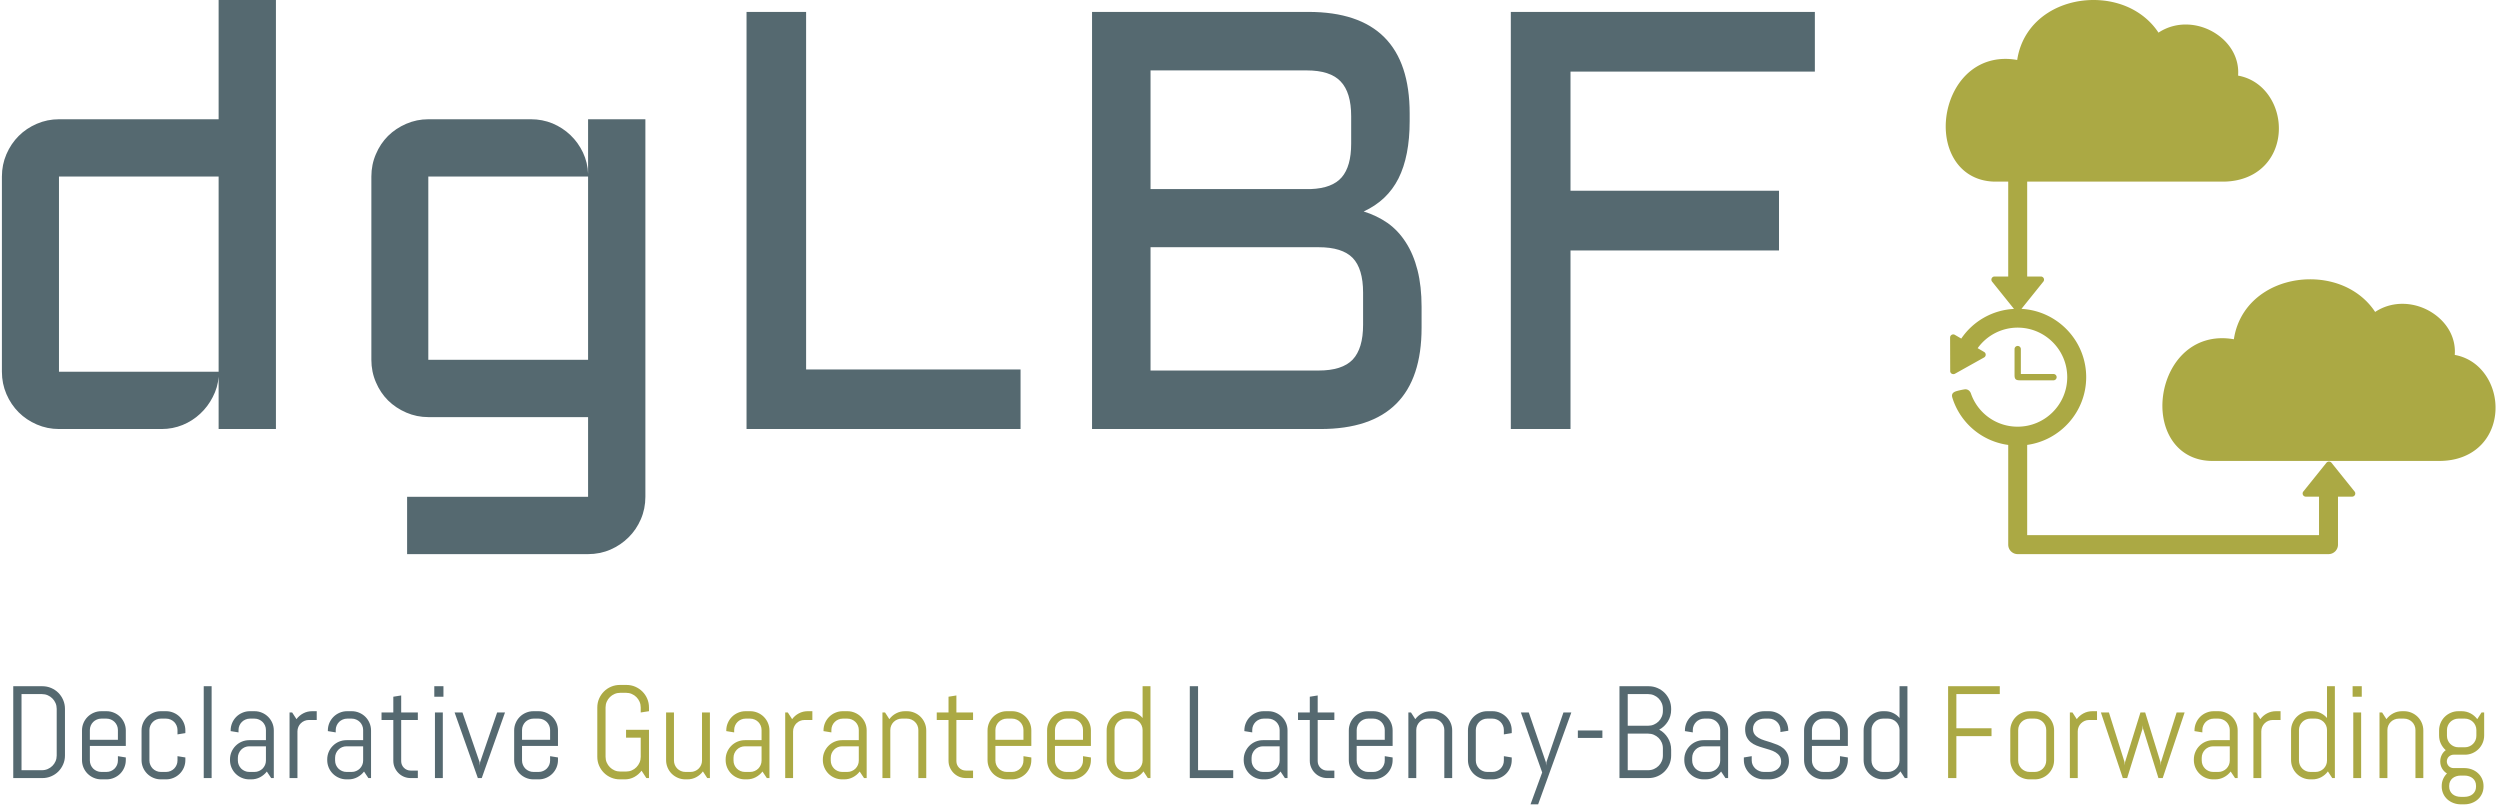 <svg xmlns="http://www.w3.org/2000/svg" version="1.1" xmlns:xlink="http://www.w3.org/1999/xlink" xmlns:svgjs="http://svgjs.dev/svgjs" width="1500" height="486" viewBox="0 0 1500 486"><g transform="matrix(1,0,0,1,-0.777,-1.698)"><svg viewBox="0 0 339 110" data-background-color="#ffffff" preserveAspectRatio="xMidYMid meet" height="486" width="1500" xmlns="http://www.w3.org/2000/svg" xmlns:xlink="http://www.w3.org/1999/xlink"><g id="tight-bounds" transform="matrix(1,0,0,1,0.176,0.384)"><svg viewBox="0 0 338.649 109.231" height="109.231" width="338.649"><g><svg viewBox="0 0 338.649 109.231" height="109.231" width="338.649"><g><svg viewBox="0 0 338.649 109.231" height="109.231" width="338.649"><g><svg viewBox="0 0 338.649 109.231" height="109.231" width="338.649"><g id="textblocktransform"><svg viewBox="0 0 338.649 109.231" height="109.231" width="338.649" id="textblock"><g><svg viewBox="0 0 338.649 75.251" height="75.251" width="338.649"><g><svg><g></g><g></g></svg></g><g><svg><g><svg></svg></g><g></g></svg></g><g id="text-0"><svg viewBox="0 0 338.649 75.251" height="75.251" width="338.649"><g transform="matrix(1,0,0,1,0,0)"><svg width="246.216" viewBox="4 -36.01 152.17 46.51" height="75.251" data-palette-color="#556970"><path d="M4-4.81L4-21.19Q4-22.19 4.38-23.07 4.76-23.95 5.41-24.6 6.05-25.24 6.93-25.62 7.81-26 8.79-26L8.79-26 22.19-26 22.19-36.01 27-36.01 27 0 22.19 0 22.19-4.39Q22.12-3.49 21.7-2.69 21.29-1.88 20.64-1.28 20-0.68 19.17-0.34 18.33 0 17.41 0L17.41 0 8.79 0Q7.81 0 6.93-0.38 6.05-0.76 5.41-1.4 4.76-2.05 4.38-2.93 4-3.81 4-4.81L4-4.81ZM8.79-21.19L8.79-4.81 22.19-4.81 22.19-21.19 8.79-21.19ZM35.01-5.81L35.01-21.19Q35.01-22.19 35.39-23.07 35.76-23.95 36.41-24.6 37.06-25.24 37.94-25.62 38.82-26 39.79-26L39.79-26 48.41-26Q49.36-26 50.22-25.65 51.07-25.29 51.72-24.67 52.37-24.05 52.77-23.21 53.17-22.36 53.2-21.41L53.2-21.41 53.2-26 58.01-26 58.01 5.69Q58.01 6.69 57.63 7.57 57.25 8.45 56.6 9.09 55.95 9.74 55.08 10.12 54.2 10.5 53.2 10.5L53.2 10.5 38.01 10.5 38.01 5.69 53.2 5.69 53.2-1 39.79-1Q38.82-1 37.94-1.38 37.06-1.76 36.41-2.4 35.76-3.05 35.39-3.93 35.01-4.81 35.01-5.81L35.01-5.81ZM39.79-5.81L53.2-5.81 53.2-21.19 39.79-21.19 39.79-5.81ZM66.5-35.01L71.5-35.01 71.5-5 89.5-5 89.5 0 66.5 0 66.5-35.01ZM118.3-18.26L118.3-18.26Q119.4-17.92 120.31-17.29 121.21-16.65 121.84-15.66 122.48-14.67 122.82-13.33 123.16-11.99 123.16-10.25L123.16-10.25 123.16-8.5Q123.16 0 114.67 0L114.67 0 95.5 0 95.5-35.01 113.66-35.01Q122.16-35.01 122.16-26.49L122.16-26.49 122.16-25.85Q122.16-22.9 121.22-21.03 120.28-19.17 118.3-18.26ZM114.52-15.26L100.41-15.26 100.41-4.91 114.52-4.91Q116.5-4.91 117.38-5.83 118.25-6.76 118.25-8.74L118.25-8.74 118.25-11.45Q118.25-13.45 117.38-14.36 116.5-15.26 114.52-15.26L114.52-15.26ZM113.52-30.1L100.41-30.1 100.41-20.14 113.86-20.14Q115.67-20.21 116.46-21.13 117.25-22.05 117.25-23.95L117.25-23.95 117.25-26.25Q117.25-28.25 116.37-29.17 115.5-30.1 113.52-30.1L113.52-30.1ZM130.65 0L130.65-35.01 156.17-35.01 156.17-30 135.66-30 135.66-20 153.16-20 153.16-14.99 135.66-14.99 135.66 0 130.65 0Z" opacity="1" transform="matrix(1,0,0,1,0,0)" fill="#556970" class="wordmark-text-0" data-fill-palette-color="primary"></path></svg></g><g><svg xmlns="http://www.w3.org/2000/svg" xmlns:xlink="http://www.w3.org/1999/xlink" version="1.1" x="263.982" y="0" viewBox="6.76 6.421 86.48 87.157" enable-background="new 0 0 100 100" xml:space="preserve" height="75.251" width="74.667" class="icon-dxe-0" data-fill-palette-color="accent" id="dxe-0"><path d="M91.498 65.179C90.315 63.588 88.686 62.582 86.823 62.245 87.027 59.724 85.787 57.246 83.325 55.635 80.759 53.955 77.18 53.579 74.301 55.486 73.412 54.127 72.216 52.984 70.734 52.102 66.702 49.697 61.066 49.779 57.028 52.297 54.268 54.019 52.545 56.665 52.081 59.784 48.989 59.23 46.143 60.047 44.021 62.163 41.029 65.147 39.984 70.323 41.588 74.204 42.827 77.201 45.414 78.92 48.684 78.92H84.418C88.027 78.92 90.912 77.298 92.333 74.47 93.799 71.554 93.463 67.82 91.498 65.179M67.425 79.196A0.514 0.514 0 0 0 66.65 79.196L63.007 83.73A0.496 0.496 0 0 0 63.394 84.538H65.475V90.595H19.571V76.399C24.806 75.669 28.852 71.175 28.852 65.744 28.852 60.004 24.335 55.312 18.67 55.003L22.111 50.72A0.496 0.496 0 0 0 21.724 49.912H19.572V34.989H50.34C53.949 34.989 56.834 33.367 58.255 30.539 59.72 27.623 59.384 23.89 57.419 21.248 56.236 19.657 54.607 18.651 52.744 18.314 52.948 15.793 51.708 13.315 49.246 11.704 46.679 10.024 43.101 9.648 40.222 11.555 39.333 10.196 38.137 9.053 36.655 8.171 32.623 5.767 26.987 5.848 22.949 8.366 20.189 10.088 18.466 12.734 18.002 15.853 14.91 15.299 12.064 16.116 9.942 18.232 6.95 21.216 5.905 26.392 7.509 30.273 8.748 33.27 11.335 34.989 14.605 34.989H16.588V49.912H14.437A0.497 0.497 0 0 0 14.05 50.72L17.496 55.01A10.67 10.67 0 0 0 9.203 59.677L8.193 59.087A0.496 0.496 0 0 0 7.446 59.518L7.462 64.779A0.47 0.47 0 0 0 7.709 65.206 0.55 0.55 0 0 0 8.202 65.211L12.794 62.644A0.498 0.498 0 0 0 12.801 61.781L11.782 61.185A7.73 7.73 0 0 1 18.08 57.954C22.375 57.954 25.87 61.449 25.87 65.743S22.375 73.532 18.08 73.532A7.745 7.745 0 0 1 10.718 68.3C10.627 68.036 10.319 67.575 9.706 67.664 9.365 67.714 8.69 67.862 8.364 67.971 7.584 68.232 7.73 68.75 7.823 69.042A10.69 10.69 0 0 0 16.589 76.404V92.087C16.589 92.91 17.257 93.578 18.08 93.578H66.967C67.79 93.578 68.458 92.91 68.458 92.087V84.539H70.681A0.497 0.497 0 0 0 71.068 83.731zM18.577 61.332V65.247H23.709A0.496 0.496 0 1 1 23.709 66.241H18.544C17.865 66.241 17.583 66.165 17.583 65.419V61.332A0.496 0.496 0 1 1 18.577 61.332" fill="#aba944" data-fill-palette-color="accent"></path></svg></g></svg></g></svg></g><g transform="matrix(1,0,0,1,0,93.016)"><svg viewBox="0 0 338.649 16.215" height="16.215" width="338.649"><g transform="matrix(1,0,0,1,0,0)"><svg width="338.649" viewBox="4 -35.5 941.79 45.51" height="16.215" data-palette-color="#556970"><g class="slogan-text-1" data-fill-palette-color="secondary" id="text-1"><path d="M23.71-8.59L23.71-8.59Q23.71-6.81 23.03-5.25 22.36-3.69 21.19-2.51 20.02-1.34 18.44-0.67 16.87 0 15.09 0L15.09 0 4 0 4-35.01 15.09-35.01Q16.87-35.01 18.44-34.34 20.02-33.67 21.19-32.5 22.36-31.32 23.03-29.75 23.71-28.17 23.71-26.39L23.71-26.39 23.71-8.59ZM20.56-8.59L20.56-26.39Q20.56-27.56 20.12-28.58 19.68-29.59 18.91-30.36 18.14-31.13 17.13-31.57 16.11-32.01 14.94-32.01L14.94-32.01 7.15-32.01 7.15-3 14.94-3Q16.11-3 17.13-3.44 18.14-3.88 18.91-4.64 19.68-5.4 20.12-6.41 20.56-7.42 20.56-8.59L20.56-8.59ZM46.9-6.86L46.9-6.86Q46.9-5.35 46.32-4 45.75-2.66 44.75-1.66 43.75-0.66 42.4-0.09 41.06 0.49 39.55 0.49L39.55 0.49 37.55 0.49Q36.03 0.49 34.69-0.09 33.35-0.66 32.35-1.66 31.35-2.66 30.77-4 30.2-5.35 30.2-6.86L30.2-6.86 30.2-18.14Q30.2-19.65 30.77-21 31.35-22.34 32.35-23.34 33.35-24.34 34.69-24.91 36.03-25.49 37.55-25.49L37.55-25.49 39.55-25.49Q41.06-25.49 42.4-24.91 43.75-24.34 44.75-23.34 45.75-22.34 46.32-21 46.9-19.65 46.9-18.14L46.9-18.14 46.9-12.26 33.2-12.26 33.2-6.69Q33.2-5.79 33.54-4.99 33.88-4.2 34.47-3.61 35.06-3.03 35.85-2.69 36.64-2.34 37.55-2.34L37.55-2.34 39.55-2.34Q40.45-2.34 41.25-2.69 42.04-3.03 42.62-3.61 43.21-4.2 43.55-4.99 43.89-5.79 43.89-6.69L43.89-6.69 43.89-8.35 46.9-7.86 46.9-6.86ZM43.89-14.6L43.89-18.31Q43.89-19.21 43.55-20.01 43.21-20.8 42.62-21.39 42.04-21.97 41.25-22.31 40.45-22.66 39.55-22.66L39.55-22.66 37.55-22.66Q36.64-22.66 35.85-22.31 35.06-21.97 34.47-21.39 33.88-20.8 33.54-20.01 33.2-19.21 33.2-18.31L33.2-18.31 33.2-14.6 43.89-14.6ZM69.6-6.86L69.6-6.86Q69.6-5.35 69.03-4 68.45-2.66 67.45-1.66 66.45-0.66 65.11-0.09 63.76 0.49 62.25 0.49L62.25 0.49 60.25 0.49Q58.74 0.49 57.39-0.09 56.05-0.66 55.05-1.66 54.05-2.66 53.47-4 52.9-5.35 52.9-6.86L52.9-6.86 52.9-18.14Q52.9-19.65 53.47-21 54.05-22.34 55.05-23.34 56.05-24.34 57.39-24.91 58.74-25.49 60.25-25.49L60.25-25.49 62.25-25.49Q63.76-25.49 65.11-24.91 66.45-24.34 67.45-23.34 68.45-22.34 69.03-21 69.6-19.65 69.6-18.14L69.6-18.14 69.6-17.14 66.6-16.65 66.6-18.31Q66.6-19.21 66.25-20.01 65.91-20.8 65.33-21.39 64.74-21.97 63.95-22.31 63.15-22.66 62.25-22.66L62.25-22.66 60.25-22.66Q59.35-22.66 58.55-22.31 57.76-21.97 57.17-21.39 56.59-20.8 56.25-20.01 55.9-19.21 55.9-18.31L55.9-18.31 55.9-6.69Q55.9-5.79 56.25-4.99 56.59-4.2 57.17-3.61 57.76-3.03 58.55-2.69 59.35-2.34 60.25-2.34L60.25-2.34 62.25-2.34Q63.15-2.34 63.95-2.69 64.74-3.03 65.33-3.61 65.91-4.2 66.25-4.99 66.6-5.79 66.6-6.69L66.6-6.69 66.6-8.35 69.6-7.86 69.6-6.86ZM79.61 0L76.6 0 76.6-35.01 79.61-35.01 79.61 0ZM103.31 0L102.31 0 100.65-2.49Q99.62-1.15 98.09-0.33 96.55 0.49 94.72 0.49L94.72 0.49 93.96 0.49Q92.45 0.49 91.1-0.09 89.76-0.66 88.76-1.66 87.76-2.66 87.18-4 86.61-5.35 86.61-6.86L86.61-6.86 86.61-7.1Q86.61-8.62 87.18-9.96 87.76-11.3 88.76-12.3 89.76-13.31 91.1-13.88 92.45-14.45 93.96-14.45L93.96-14.45 100.31-14.45 100.31-18.31Q100.31-19.21 99.97-20.01 99.62-20.8 99.04-21.39 98.45-21.97 97.66-22.31 96.87-22.66 95.96-22.66L95.96-22.66 94.2-22.66Q93.3-22.66 92.51-22.31 91.71-21.97 91.13-21.39 90.54-20.8 90.2-20.01 89.86-19.21 89.86-18.31L89.86-18.31 89.86-17.41 86.86-17.9 86.86-18.14Q86.86-19.65 87.43-21 88-22.34 89-23.34 90-24.34 91.35-24.91 92.69-25.49 94.2-25.49L94.2-25.49 95.96-25.49Q97.48-25.49 98.82-24.91 100.16-24.34 101.16-23.34 102.16-22.34 102.74-21 103.31-19.65 103.31-18.14L103.31-18.14 103.31 0ZM100.31-6.69L100.31-12.11 93.96-12.11Q93.06-12.11 92.26-11.77 91.47-11.43 90.88-10.83 90.3-10.23 89.96-9.44 89.61-8.64 89.61-7.74L89.61-7.74 89.61-6.69Q89.61-5.79 89.96-4.99 90.3-4.2 90.88-3.61 91.47-3.03 92.26-2.69 93.06-2.34 93.96-2.34L93.96-2.34 95.96-2.34Q96.87-2.34 97.66-2.69 98.45-3.03 99.04-3.61 99.62-4.2 99.97-4.99 100.31-5.79 100.31-6.69L100.31-6.69ZM119.67-22.14L116.66-22.14Q115.76-22.14 114.97-21.8 114.17-21.46 113.59-20.87 113-20.29 112.66-19.49 112.32-18.7 112.32-17.8L112.32-17.8 112.32 0 109.31 0 109.31-25 110.31-25 111.95-22.46Q112.98-23.85 114.53-24.67 116.08-25.49 117.91-25.49L117.91-25.49 119.67-25.49 119.67-22.14ZM140.37 0L139.36 0 137.7-2.49Q136.68-1.15 135.14-0.33 133.6 0.49 131.77 0.49L131.77 0.49 131.02 0.49Q129.5 0.49 128.16-0.09 126.82-0.66 125.82-1.66 124.81-2.66 124.24-4 123.67-5.35 123.67-6.86L123.67-6.86 123.67-7.1Q123.67-8.62 124.24-9.96 124.81-11.3 125.82-12.3 126.82-13.31 128.16-13.88 129.5-14.45 131.02-14.45L131.02-14.45 137.36-14.45 137.36-18.31Q137.36-19.21 137.02-20.01 136.68-20.8 136.09-21.39 135.51-21.97 134.71-22.31 133.92-22.66 133.02-22.66L133.02-22.66 131.26-22.66Q130.36-22.66 129.56-22.31 128.77-21.97 128.18-21.39 127.6-20.8 127.26-20.01 126.91-19.21 126.91-18.31L126.91-18.31 126.91-17.41 123.91-17.9 123.91-18.14Q123.91-19.65 124.48-21 125.06-22.34 126.06-23.34 127.06-24.34 128.4-24.91 129.75-25.49 131.26-25.49L131.26-25.49 133.02-25.49Q134.53-25.49 135.87-24.91 137.22-24.34 138.22-23.34 139.22-22.34 139.79-21 140.37-19.65 140.37-18.14L140.37-18.14 140.37 0ZM137.36-6.69L137.36-12.11 131.02-12.11Q130.11-12.11 129.32-11.77 128.53-11.43 127.94-10.83 127.35-10.23 127.01-9.44 126.67-8.64 126.67-7.74L126.67-7.74 126.67-6.69Q126.67-5.79 127.01-4.99 127.35-4.2 127.94-3.61 128.53-3.03 129.32-2.69 130.11-2.34 131.02-2.34L131.02-2.34 133.02-2.34Q133.92-2.34 134.71-2.69 135.51-3.03 136.09-3.61 136.68-4.2 137.02-4.99 137.36-5.79 137.36-6.69L137.36-6.69ZM158.21 0L155.48 0Q154.11 0 152.9-0.51 151.69-1.03 150.8-1.93 149.91-2.83 149.38-4.03 148.86-5.22 148.86-6.59L148.86-6.59 148.86-22.14 144.37-22.14 144.37-25 148.86-25 148.86-31.01 151.86-31.49 151.86-25 158.21-25 158.21-22.14 151.86-22.14 151.86-6.45Q151.86-5.69 152.14-5.04 152.42-4.39 152.91-3.91 153.4-3.42 154.06-3.14 154.72-2.86 155.48-2.86L155.48-2.86 158.21-2.86 158.21 0ZM167.97-31.01L164.48-31.01 164.48-35.01 167.97-35.01 167.97-31.01ZM167.73 0L164.73 0 164.73-25 167.73-25 167.73 0ZM191.43-25L182.57 0 181.08 0 172.22-25 175.22-25 181.74-6.05 181.84-4.76 181.94-6.05 188.43-25 191.43-25ZM211.62-6.86L211.62-6.86Q211.62-5.35 211.05-4 210.47-2.66 209.47-1.66 208.47-0.66 207.13-0.09 205.79 0.49 204.27 0.49L204.27 0.49 202.27 0.49Q200.76 0.49 199.41-0.09 198.07-0.66 197.07-1.66 196.07-2.66 195.5-4 194.92-5.35 194.92-6.86L194.92-6.86 194.92-18.14Q194.92-19.65 195.5-21 196.07-22.34 197.07-23.34 198.07-24.34 199.41-24.91 200.76-25.49 202.27-25.49L202.27-25.49 204.27-25.49Q205.79-25.49 207.13-24.91 208.47-24.34 209.47-23.34 210.47-22.34 211.05-21 211.62-19.65 211.62-18.14L211.62-18.14 211.62-12.26 197.92-12.26 197.92-6.69Q197.92-5.79 198.27-4.99 198.61-4.2 199.19-3.61 199.78-3.03 200.57-2.69 201.37-2.34 202.27-2.34L202.27-2.34 204.27-2.34Q205.18-2.34 205.97-2.69 206.76-3.03 207.35-3.61 207.93-4.2 208.28-4.99 208.62-5.79 208.62-6.69L208.62-6.69 208.62-8.35 211.62-7.86 211.62-6.86ZM208.62-14.6L208.62-18.31Q208.62-19.21 208.28-20.01 207.93-20.8 207.35-21.39 206.76-21.97 205.97-22.31 205.18-22.66 204.27-22.66L204.27-22.66 202.27-22.66Q201.37-22.66 200.57-22.31 199.78-21.97 199.19-21.39 198.61-20.8 198.27-20.01 197.92-19.21 197.92-18.31L197.92-18.31 197.92-14.6 208.62-14.6Z" fill="#556970" data-fill-palette-color="primary"></path><path d="M246.31-18.41L246.31 0 245.31 0 243.48-2.81Q242.33-1.29 240.69-0.4 239.06 0.49 237.06 0.49L237.06 0.49 235.23 0.49Q233.44 0.49 231.87-0.18 230.29-0.85 229.12-2.03 227.95-3.2 227.28-4.76 226.61-6.32 226.61-8.11L226.61-8.11 226.61-26.9Q226.61-28.69 227.28-30.25 227.95-31.81 229.12-32.98 230.29-34.16 231.87-34.83 233.44-35.5 235.23-35.5L235.23-35.5 237.72-35.5Q239.5-35.5 241.06-34.83 242.62-34.16 243.8-32.98 244.97-31.81 245.64-30.25 246.31-28.69 246.31-26.9L246.31-26.9 246.31-25.49 243.16-25 243.16-26.9Q243.16-28.08 242.72-29.09 242.28-30.1 241.52-30.86 240.77-31.62 239.75-32.06 238.74-32.5 237.57-32.5L237.57-32.5 235.37-32.5Q234.2-32.5 233.19-32.06 232.17-31.62 231.41-30.86 230.64-30.1 230.2-29.09 229.76-28.08 229.76-26.9L229.76-26.9 229.76-8.11Q229.76-6.93 230.2-5.92 230.64-4.91 231.41-4.14 232.17-3.37 233.19-2.93 234.2-2.49 235.37-2.49L235.37-2.49 237.57-2.49Q238.74-2.49 239.75-2.93 240.77-3.37 241.52-4.14 242.28-4.91 242.72-5.92 243.16-6.93 243.16-8.11L243.16-8.11 243.16-15.41 237.57-15.41 237.57-18.41 246.31-18.41ZM269.53 0L268.52 0 266.86-2.54Q265.84-1.15 264.3-0.33 262.76 0.49 260.93 0.49L260.93 0.49 260.17 0.49Q258.66 0.49 257.32-0.09 255.98-0.66 254.97-1.66 253.97-2.66 253.4-4 252.83-5.35 252.83-6.86L252.83-6.86 252.83-25 255.83-25 255.83-6.69Q255.83-5.79 256.17-4.99 256.51-4.2 257.1-3.61 257.68-3.03 258.48-2.69 259.27-2.34 260.17-2.34L260.17-2.34 262.18-2.34Q263.08-2.34 263.87-2.69 264.67-3.03 265.25-3.61 265.84-4.2 266.18-4.99 266.52-5.79 266.52-6.69L266.52-6.69 266.52-25 269.53-25 269.53 0ZM292.23 0L291.23 0 289.57-2.49Q288.54-1.15 287-0.33 285.47 0.49 283.63 0.49L283.63 0.49 282.88 0.49Q281.36 0.49 280.02-0.09 278.68-0.66 277.68-1.66 276.68-2.66 276.1-4 275.53-5.35 275.53-6.86L275.53-6.86 275.53-7.1Q275.53-8.62 276.1-9.96 276.68-11.3 277.68-12.3 278.68-13.31 280.02-13.88 281.36-14.45 282.88-14.45L282.88-14.45 289.22-14.45 289.22-18.31Q289.22-19.21 288.88-20.01 288.54-20.8 287.96-21.39 287.37-21.97 286.58-22.31 285.78-22.66 284.88-22.66L284.88-22.66 283.12-22.66Q282.22-22.66 281.42-22.31 280.63-21.97 280.05-21.39 279.46-20.8 279.12-20.01 278.78-19.21 278.78-18.31L278.78-18.31 278.78-17.41 275.77-17.9 275.77-18.14Q275.77-19.65 276.35-21 276.92-22.34 277.92-23.34 278.92-24.34 280.26-24.91 281.61-25.49 283.12-25.49L283.12-25.49 284.88-25.49Q286.39-25.49 287.74-24.91 289.08-24.34 290.08-23.34 291.08-22.34 291.65-21 292.23-19.65 292.23-18.14L292.23-18.14 292.23 0ZM289.22-6.69L289.22-12.11 282.88-12.11Q281.97-12.11 281.18-11.77 280.39-11.43 279.8-10.83 279.22-10.23 278.87-9.44 278.53-8.64 278.53-7.74L278.53-7.74 278.53-6.69Q278.53-5.79 278.87-4.99 279.22-4.2 279.8-3.61 280.39-3.03 281.18-2.69 281.97-2.34 282.88-2.34L282.88-2.34 284.88-2.34Q285.78-2.34 286.58-2.69 287.37-3.03 287.96-3.61 288.54-4.2 288.88-4.99 289.22-5.79 289.22-6.69L289.22-6.69ZM308.58-22.14L305.58-22.14Q304.68-22.14 303.88-21.8 303.09-21.46 302.5-20.87 301.92-20.29 301.58-19.49 301.23-18.7 301.23-17.8L301.23-17.8 301.23 0 298.23 0 298.23-25 299.23-25 300.87-22.46Q301.89-23.85 303.44-24.67 304.99-25.49 306.82-25.49L306.82-25.49 308.58-25.49 308.58-22.14ZM329.28 0L328.28 0 326.62-2.49Q325.6-1.15 324.06-0.33 322.52 0.49 320.69 0.49L320.69 0.49 319.93 0.49Q318.42 0.49 317.08-0.09 315.73-0.66 314.73-1.66 313.73-2.66 313.16-4 312.58-5.35 312.58-6.86L312.58-6.86 312.58-7.1Q312.58-8.62 313.16-9.96 313.73-11.3 314.73-12.3 315.73-13.31 317.08-13.88 318.42-14.45 319.93-14.45L319.93-14.45 326.28-14.45 326.28-18.31Q326.28-19.21 325.94-20.01 325.6-20.8 325.01-21.39 324.42-21.97 323.63-22.31 322.84-22.66 321.93-22.66L321.93-22.66 320.18-22.66Q319.27-22.66 318.48-22.31 317.69-21.97 317.1-21.39 316.51-20.8 316.17-20.01 315.83-19.21 315.83-18.31L315.83-18.31 315.83-17.41 312.83-17.9 312.83-18.14Q312.83-19.65 313.4-21 313.98-22.34 314.98-23.34 315.98-24.34 317.32-24.91 318.66-25.49 320.18-25.49L320.18-25.49 321.93-25.49Q323.45-25.49 324.79-24.91 326.13-24.34 327.13-23.34 328.14-22.34 328.71-21 329.28-19.65 329.28-18.14L329.28-18.14 329.28 0ZM326.28-6.69L326.28-12.11 319.93-12.11Q319.03-12.11 318.24-11.77 317.44-11.43 316.86-10.83 316.27-10.23 315.93-9.44 315.59-8.64 315.59-7.74L315.59-7.74 315.59-6.69Q315.59-5.79 315.93-4.99 316.27-4.2 316.86-3.61 317.44-3.03 318.24-2.69 319.03-2.34 319.93-2.34L319.93-2.34 321.93-2.34Q322.84-2.34 323.63-2.69 324.42-3.03 325.01-3.61 325.6-4.2 325.94-4.99 326.28-5.79 326.28-6.69L326.28-6.69ZM351.99 0L348.98 0 348.98-18.31Q348.98-19.21 348.64-20.01 348.3-20.8 347.71-21.39 347.13-21.97 346.33-22.31 345.54-22.66 344.64-22.66L344.64-22.66 342.64-22.66Q341.73-22.66 340.94-22.31 340.15-21.97 339.56-21.39 338.97-20.8 338.63-20.01 338.29-19.21 338.29-18.31L338.29-18.31 338.29 0 335.29 0 335.29-25 336.29-25 337.92-22.46Q338.95-23.85 340.5-24.67 342.05-25.49 343.88-25.49L343.88-25.49 344.64-25.49Q346.15-25.49 347.49-24.91 348.84-24.34 349.84-23.34 350.84-22.34 351.41-21 351.99-19.65 351.99-18.14L351.99-18.14 351.99 0ZM369.83 0L367.1 0Q365.73 0 364.52-0.51 363.31-1.03 362.42-1.93 361.53-2.83 361-4.03 360.48-5.22 360.48-6.59L360.48-6.59 360.48-22.14 355.99-22.14 355.99-25 360.48-25 360.48-31.01 363.48-31.49 363.48-25 369.83-25 369.83-22.14 363.48-22.14 363.48-6.45Q363.48-5.69 363.76-5.04 364.04-4.39 364.53-3.91 365.02-3.42 365.68-3.14 366.34-2.86 367.1-2.86L367.1-2.86 369.83-2.86 369.83 0ZM392.04-6.86L392.04-6.86Q392.04-5.35 391.47-4 390.9-2.66 389.9-1.66 388.89-0.66 387.55-0.09 386.21 0.49 384.7 0.49L384.7 0.49 382.69 0.49Q381.18 0.49 379.84-0.09 378.49-0.66 377.49-1.66 376.49-2.66 375.92-4 375.35-5.35 375.35-6.86L375.35-6.86 375.35-18.14Q375.35-19.65 375.92-21 376.49-22.34 377.49-23.34 378.49-24.34 379.84-24.91 381.18-25.49 382.69-25.49L382.69-25.49 384.7-25.49Q386.21-25.49 387.55-24.91 388.89-24.34 389.9-23.34 390.9-22.34 391.47-21 392.04-19.65 392.04-18.14L392.04-18.14 392.04-12.26 378.35-12.26 378.35-6.69Q378.35-5.79 378.69-4.99 379.03-4.2 379.62-3.61 380.2-3.03 381-2.69 381.79-2.34 382.69-2.34L382.69-2.34 384.7-2.34Q385.6-2.34 386.39-2.69 387.19-3.03 387.77-3.61 388.36-4.2 388.7-4.99 389.04-5.79 389.04-6.69L389.04-6.69 389.04-8.35 392.04-7.86 392.04-6.86ZM389.04-14.6L389.04-18.31Q389.04-19.21 388.7-20.01 388.36-20.8 387.77-21.39 387.19-21.97 386.39-22.31 385.6-22.66 384.7-22.66L384.7-22.66 382.69-22.66Q381.79-22.66 381-22.31 380.2-21.97 379.62-21.39 379.03-20.8 378.69-20.01 378.35-19.21 378.35-18.31L378.35-18.31 378.35-14.6 389.04-14.6ZM414.75-6.86L414.75-6.86Q414.75-5.35 414.17-4 413.6-2.66 412.6-1.66 411.6-0.66 410.25-0.09 408.91 0.49 407.4 0.49L407.4 0.49 405.4 0.49Q403.88 0.49 402.54-0.09 401.2-0.66 400.2-1.66 399.2-2.66 398.62-4 398.05-5.35 398.05-6.86L398.05-6.86 398.05-18.14Q398.05-19.65 398.62-21 399.2-22.34 400.2-23.34 401.2-24.34 402.54-24.91 403.88-25.49 405.4-25.49L405.4-25.49 407.4-25.49Q408.91-25.49 410.25-24.91 411.6-24.34 412.6-23.34 413.6-22.34 414.17-21 414.75-19.65 414.75-18.14L414.75-18.14 414.75-12.26 401.05-12.26 401.05-6.69Q401.05-5.79 401.39-4.99 401.73-4.2 402.32-3.61 402.91-3.03 403.7-2.69 404.49-2.34 405.4-2.34L405.4-2.34 407.4-2.34Q408.3-2.34 409.1-2.69 409.89-3.03 410.47-3.61 411.06-4.2 411.4-4.99 411.74-5.79 411.74-6.69L411.74-6.69 411.74-8.35 414.75-7.86 414.75-6.86ZM411.74-14.6L411.74-18.31Q411.74-19.21 411.4-20.01 411.06-20.8 410.47-21.39 409.89-21.97 409.1-22.31 408.3-22.66 407.4-22.66L407.4-22.66 405.4-22.66Q404.49-22.66 403.7-22.31 402.91-21.97 402.32-21.39 401.73-20.8 401.39-20.01 401.05-19.21 401.05-18.31L401.05-18.31 401.05-14.6 411.74-14.6ZM437.45 0L436.45 0 434.79-2.54Q433.76-1.15 432.22-0.33 430.69 0.49 428.86 0.49L428.86 0.49 428.1 0.49Q426.59 0.49 425.24-0.09 423.9-0.66 422.9-1.66 421.9-2.66 421.32-4 420.75-5.35 420.75-6.86L420.75-6.86 420.75-18.14Q420.75-19.65 421.32-21 421.9-22.34 422.9-23.34 423.9-24.34 425.24-24.91 426.59-25.49 428.1-25.49L428.1-25.49 428.86-25.49Q430.54-25.49 431.98-24.8 433.42-24.12 434.45-22.9L434.45-22.9 434.45-35.01 437.45-35.01 437.45 0ZM434.45-6.69L434.45-18.31Q434.45-19.21 434.1-20.01 433.76-20.8 433.18-21.39 432.59-21.97 431.8-22.31 431-22.66 430.1-22.66L430.1-22.66 428.1-22.66Q427.2-22.66 426.4-22.31 425.61-21.97 425.02-21.39 424.44-20.8 424.1-20.01 423.75-19.21 423.75-18.31L423.75-18.31 423.75-6.69Q423.75-5.79 424.1-4.99 424.44-4.2 425.02-3.61 425.61-3.03 426.4-2.69 427.2-2.34 428.1-2.34L428.1-2.34 430.1-2.34Q431-2.34 431.8-2.69 432.59-3.03 433.18-3.61 433.76-4.2 434.1-4.99 434.45-5.79 434.45-6.69L434.45-6.69Z" fill="#aba944" data-fill-palette-color="accent"></path><path d="M468.99 0L452.44 0 452.44-35.01 455.59-35.01 455.59-3 468.99-3 468.99 0ZM489.69 0L488.69 0 487.03-2.49Q486-1.15 484.47-0.33 482.93 0.49 481.1 0.49L481.1 0.49 480.34 0.49Q478.83 0.49 477.48-0.09 476.14-0.66 475.14-1.66 474.14-2.66 473.57-4 472.99-5.35 472.99-6.86L472.99-6.86 472.99-7.1Q472.99-8.62 473.57-9.96 474.14-11.3 475.14-12.3 476.14-13.31 477.48-13.88 478.83-14.45 480.34-14.45L480.34-14.45 486.69-14.45 486.69-18.31Q486.69-19.21 486.35-20.01 486-20.8 485.42-21.39 484.83-21.97 484.04-22.31 483.25-22.66 482.34-22.66L482.34-22.66 480.58-22.66Q479.68-22.66 478.89-22.31 478.09-21.97 477.51-21.39 476.92-20.8 476.58-20.01 476.24-19.21 476.24-18.31L476.24-18.31 476.24-17.41 473.24-17.9 473.24-18.14Q473.24-19.65 473.81-21 474.38-22.34 475.38-23.34 476.39-24.34 477.73-24.91 479.07-25.49 480.58-25.49L480.58-25.49 482.34-25.49Q483.86-25.49 485.2-24.91 486.54-24.34 487.54-23.34 488.54-22.34 489.12-21 489.69-19.65 489.69-18.14L489.69-18.14 489.69 0ZM486.69-6.69L486.69-12.11 480.34-12.11Q479.44-12.11 478.64-11.77 477.85-11.43 477.26-10.83 476.68-10.23 476.34-9.44 475.99-8.64 475.99-7.74L475.99-7.74 475.99-6.69Q475.99-5.79 476.34-4.99 476.68-4.2 477.26-3.61 477.85-3.03 478.64-2.69 479.44-2.34 480.34-2.34L480.34-2.34 482.34-2.34Q483.25-2.34 484.04-2.69 484.83-3.03 485.42-3.61 486-4.2 486.35-4.99 486.69-5.79 486.69-6.69L486.69-6.69ZM507.54 0L504.8 0Q503.43 0 502.23-0.51 501.02-1.03 500.13-1.93 499.23-2.83 498.71-4.03 498.18-5.22 498.18-6.59L498.18-6.59 498.18-22.14 493.69-22.14 493.69-25 498.18-25 498.18-31.01 501.19-31.49 501.19-25 507.54-25 507.54-22.14 501.19-22.14 501.19-6.45Q501.19-5.69 501.47-5.04 501.75-4.39 502.24-3.91 502.73-3.42 503.38-3.14 504.04-2.86 504.8-2.86L504.8-2.86 507.54-2.86 507.54 0ZM529.75-6.86L529.75-6.86Q529.75-5.35 529.18-4 528.6-2.66 527.6-1.66 526.6-0.66 525.26-0.09 523.91 0.49 522.4 0.49L522.4 0.49 520.4 0.49Q518.89 0.49 517.54-0.09 516.2-0.66 515.2-1.66 514.2-2.66 513.62-4 513.05-5.35 513.05-6.86L513.05-6.86 513.05-18.14Q513.05-19.65 513.62-21 514.2-22.34 515.2-23.34 516.2-24.34 517.54-24.91 518.89-25.49 520.4-25.49L520.4-25.49 522.4-25.49Q523.91-25.49 525.26-24.91 526.6-24.34 527.6-23.34 528.6-22.34 529.18-21 529.75-19.65 529.75-18.14L529.75-18.14 529.75-12.26 516.05-12.26 516.05-6.69Q516.05-5.79 516.4-4.99 516.74-4.2 517.32-3.61 517.91-3.03 518.7-2.69 519.5-2.34 520.4-2.34L520.4-2.34 522.4-2.34Q523.3-2.34 524.1-2.69 524.89-3.03 525.48-3.61 526.06-4.2 526.4-4.99 526.75-5.79 526.75-6.69L526.75-6.69 526.75-8.35 529.75-7.86 529.75-6.86ZM526.75-14.6L526.75-18.31Q526.75-19.21 526.4-20.01 526.06-20.8 525.48-21.39 524.89-21.97 524.1-22.31 523.3-22.66 522.4-22.66L522.4-22.66 520.4-22.66Q519.5-22.66 518.7-22.31 517.91-21.97 517.32-21.39 516.74-20.8 516.4-20.01 516.05-19.21 516.05-18.31L516.05-18.31 516.05-14.6 526.75-14.6ZM552.45 0L549.45 0 549.45-18.31Q549.45-19.21 549.11-20.01 548.77-20.8 548.18-21.39 547.59-21.97 546.8-22.31 546.01-22.66 545.1-22.66L545.1-22.66 543.1-22.66Q542.2-22.66 541.4-22.31 540.61-21.97 540.03-21.39 539.44-20.8 539.1-20.01 538.76-19.21 538.76-18.31L538.76-18.31 538.76 0 535.75 0 535.75-25 536.75-25 538.39-22.46Q539.42-23.85 540.97-24.67 542.52-25.49 544.35-25.49L544.35-25.49 545.1-25.49Q546.62-25.49 547.96-24.91 549.3-24.34 550.3-23.34 551.3-22.34 551.88-21 552.45-19.65 552.45-18.14L552.45-18.14 552.45 0ZM575.15-6.86L575.15-6.86Q575.15-5.35 574.58-4 574.01-2.66 573.01-1.66 572.01-0.66 570.66-0.09 569.32 0.49 567.81 0.49L567.81 0.49 565.8 0.49Q564.29 0.49 562.95-0.09 561.6-0.66 560.6-1.66 559.6-2.66 559.03-4 558.46-5.35 558.46-6.86L558.46-6.86 558.46-18.14Q558.46-19.65 559.03-21 559.6-22.34 560.6-23.34 561.6-24.34 562.95-24.91 564.29-25.49 565.8-25.49L565.8-25.49 567.81-25.49Q569.32-25.49 570.66-24.91 572.01-24.34 573.01-23.34 574.01-22.34 574.58-21 575.15-19.65 575.15-18.14L575.15-18.14 575.15-17.14 572.15-16.65 572.15-18.31Q572.15-19.21 571.81-20.01 571.47-20.8 570.88-21.39 570.3-21.97 569.5-22.31 568.71-22.66 567.81-22.66L567.81-22.66 565.8-22.66Q564.9-22.66 564.11-22.31 563.31-21.97 562.73-21.39 562.14-20.8 561.8-20.01 561.46-19.21 561.46-18.31L561.46-18.31 561.46-6.69Q561.46-5.79 561.8-4.99 562.14-4.2 562.73-3.61 563.31-3.03 564.11-2.69 564.9-2.34 565.8-2.34L565.8-2.34 567.81-2.34Q568.71-2.34 569.5-2.69 570.3-3.03 570.88-3.61 571.47-4.2 571.81-4.99 572.15-5.79 572.15-6.69L572.15-6.69 572.15-8.35 575.15-7.86 575.15-6.86ZM597.86-25L585.21 10.01 582.31 10.01 586.75-2.15 578.64-25 581.65-25 588.16-6.05 588.26-4.76 588.36-6.05 594.85-25 597.86-25ZM609.7-15.31L600.35-15.31 600.35-18.14 609.7-18.14 609.7-15.31ZM635.91-8.59L635.91-8.59Q635.91-6.81 635.24-5.25 634.57-3.69 633.4-2.51 632.23-1.34 630.65-0.67 629.08 0 627.3 0L627.3 0 616.21 0 616.21-35.01 627.3-35.01Q629.08-35.01 630.65-34.34 632.23-33.67 633.4-32.5 634.57-31.32 635.24-29.75 635.91-28.17 635.91-26.39L635.91-26.39 635.91-26.05Q635.91-24.8 635.58-23.67 635.25-22.53 634.64-21.56 634.03-20.58 633.2-19.79 632.37-18.99 631.35-18.46L631.35-18.46Q632.37-17.92 633.2-17.13 634.03-16.33 634.64-15.34 635.25-14.36 635.58-13.22 635.91-12.08 635.91-10.84L635.91-10.84 635.91-8.59ZM632.76-8.59L632.76-11.35Q632.76-12.52 632.32-13.54 631.89-14.55 631.12-15.31 630.35-16.06 629.33-16.5 628.32-16.94 627.15-16.94L627.15-16.94 619.36-16.94 619.36-3 627.15-3Q628.32-3 629.33-3.44 630.35-3.88 631.12-4.64 631.89-5.4 632.32-6.41 632.76-7.42 632.76-8.59L632.76-8.59ZM632.76-25.56L632.76-26.39Q632.76-27.56 632.32-28.58 631.89-29.59 631.12-30.36 630.35-31.13 629.33-31.57 628.32-32.01 627.15-32.01L627.15-32.01 619.36-32.01 619.36-19.95 627.15-19.95Q628.32-19.95 629.33-20.39 630.35-20.83 631.12-21.59 631.89-22.36 632.32-23.38 632.76-24.39 632.76-25.56L632.76-25.56ZM657.62 0L656.61 0 654.95-2.49Q653.93-1.15 652.39-0.33 650.85 0.49 649.02 0.49L649.02 0.49 648.26 0.49Q646.75 0.49 645.41-0.09 644.07-0.66 643.06-1.66 642.06-2.66 641.49-4 640.92-5.35 640.92-6.86L640.92-6.86 640.92-7.1Q640.92-8.62 641.49-9.96 642.06-11.3 643.06-12.3 644.07-13.31 645.41-13.88 646.75-14.45 648.26-14.45L648.26-14.45 654.61-14.45 654.61-18.31Q654.61-19.21 654.27-20.01 653.93-20.8 653.34-21.39 652.76-21.97 651.96-22.31 651.17-22.66 650.27-22.66L650.27-22.66 648.51-22.66Q647.61-22.66 646.81-22.31 646.02-21.97 645.43-21.39 644.85-20.8 644.51-20.01 644.16-19.21 644.16-18.31L644.16-18.31 644.16-17.41 641.16-17.9 641.16-18.14Q641.16-19.65 641.73-21 642.31-22.34 643.31-23.34 644.31-24.34 645.65-24.91 647-25.49 648.51-25.49L648.51-25.49 650.27-25.49Q651.78-25.49 653.12-24.91 654.47-24.34 655.47-23.34 656.47-22.34 657.04-21 657.62-19.65 657.62-18.14L657.62-18.14 657.62 0ZM654.61-6.69L654.61-12.11 648.26-12.11Q647.36-12.11 646.57-11.77 645.77-11.43 645.19-10.83 644.6-10.23 644.26-9.44 643.92-8.64 643.92-7.74L643.92-7.74 643.92-6.69Q643.92-5.79 644.26-4.99 644.6-4.2 645.19-3.61 645.77-3.03 646.57-2.69 647.36-2.34 648.26-2.34L648.26-2.34 650.27-2.34Q651.17-2.34 651.96-2.69 652.76-3.03 653.34-3.61 653.93-4.2 654.27-4.99 654.61-5.79 654.61-6.69L654.61-6.69ZM680.81-6.35L680.81-6.35Q680.81-4.83 680.2-3.58 679.59-2.32 678.54-1.42 677.49-0.51 676.11-0.01 674.73 0.49 673.21 0.49L673.21 0.49 671.21 0.49Q669.7 0.49 668.32-0.09 666.94-0.66 665.9-1.66 664.86-2.66 664.24-4 663.62-5.35 663.62-6.86L663.62-6.86 663.62-7.86 666.62-8.35 666.62-6.69Q666.62-5.79 667-4.99 667.38-4.2 668.01-3.61 668.65-3.03 669.48-2.69 670.31-2.34 671.21-2.34L671.21-2.34 673.21-2.34Q674.12-2.34 674.95-2.61 675.78-2.88 676.42-3.38 677.07-3.88 677.45-4.59 677.83-5.3 677.83-6.2L677.83-6.2Q677.83-7.54 677.24-8.4 676.66-9.25 675.69-9.83 674.73-10.4 673.49-10.78 672.26-11.16 670.97-11.54 669.67-11.91 668.44-12.4 667.21-12.89 666.24-13.68 665.28-14.48 664.69-15.67 664.11-16.87 664.11-18.65L664.11-18.65Q664.11-20.17 664.69-21.42 665.28-22.68 666.28-23.58 667.28-24.49 668.61-24.99 669.94-25.49 671.46-25.49L671.46-25.49 673.21-25.49Q674.73-25.49 676.07-24.91 677.41-24.34 678.41-23.34 679.41-22.34 679.99-21 680.56-19.65 680.56-18.14L680.56-18.14 680.56-18.04 677.56-17.55 677.56-18.31Q677.56-19.21 677.22-20.01 676.88-20.8 676.29-21.39 675.7-21.97 674.91-22.31 674.12-22.66 673.21-22.66L673.21-22.66 671.46-22.66Q670.55-22.66 669.76-22.39 668.97-22.12 668.38-21.62 667.79-21.12 667.45-20.41 667.11-19.7 667.11-18.8L667.11-18.8Q667.11-17.5 667.7-16.69 668.28-15.87 669.25-15.31 670.21-14.75 671.44-14.37 672.68-13.99 673.96-13.59 675.24-13.18 676.47-12.67 677.71-12.16 678.67-11.35 679.63-10.55 680.22-9.34 680.81-8.13 680.81-6.35ZM703.26-6.86L703.26-6.86Q703.26-5.35 702.69-4 702.12-2.66 701.12-1.66 700.12-0.66 698.77-0.09 697.43 0.49 695.92 0.49L695.92 0.49 693.91 0.49Q692.4 0.49 691.06-0.09 689.71-0.66 688.71-1.66 687.71-2.66 687.14-4 686.57-5.35 686.57-6.86L686.57-6.86 686.57-18.14Q686.57-19.65 687.14-21 687.71-22.34 688.71-23.34 689.71-24.34 691.06-24.91 692.4-25.49 693.91-25.49L693.91-25.49 695.92-25.49Q697.43-25.49 698.77-24.91 700.12-24.34 701.12-23.34 702.12-22.34 702.69-21 703.26-19.65 703.26-18.14L703.26-18.14 703.26-12.26 689.57-12.26 689.57-6.69Q689.57-5.79 689.91-4.99 690.25-4.2 690.84-3.61 691.42-3.03 692.22-2.69 693.01-2.34 693.91-2.34L693.91-2.34 695.92-2.34Q696.82-2.34 697.61-2.69 698.41-3.03 698.99-3.61 699.58-4.2 699.92-4.99 700.26-5.79 700.26-6.69L700.26-6.69 700.26-8.35 703.26-7.86 703.26-6.86ZM700.26-14.6L700.26-18.31Q700.26-19.21 699.92-20.01 699.58-20.8 698.99-21.39 698.41-21.97 697.61-22.31 696.82-22.66 695.92-22.66L695.92-22.66 693.91-22.66Q693.01-22.66 692.22-22.31 691.42-21.97 690.84-21.39 690.25-20.8 689.91-20.01 689.57-19.21 689.57-18.31L689.57-18.31 689.57-14.6 700.26-14.6ZM725.97 0L724.97 0 723.31-2.54Q722.28-1.15 720.74-0.33 719.2 0.49 717.37 0.49L717.37 0.49 716.62 0.49Q715.1 0.49 713.76-0.09 712.42-0.66 711.42-1.66 710.42-2.66 709.84-4 709.27-5.35 709.27-6.86L709.27-6.86 709.27-18.14Q709.27-19.65 709.84-21 710.42-22.34 711.42-23.34 712.42-24.34 713.76-24.91 715.1-25.49 716.62-25.49L716.62-25.49 717.37-25.49Q719.06-25.49 720.5-24.8 721.94-24.12 722.96-22.9L722.96-22.9 722.96-35.01 725.97-35.01 725.97 0ZM722.96-6.69L722.96-18.31Q722.96-19.21 722.62-20.01 722.28-20.8 721.69-21.39 721.11-21.97 720.32-22.31 719.52-22.66 718.62-22.66L718.62-22.66 716.62-22.66Q715.71-22.66 714.92-22.31 714.13-21.97 713.54-21.39 712.95-20.8 712.61-20.01 712.27-19.21 712.27-18.31L712.27-18.31 712.27-6.69Q712.27-5.79 712.61-4.99 712.95-4.2 713.54-3.61 714.13-3.03 714.92-2.69 715.71-2.34 716.62-2.34L716.62-2.34 718.62-2.34Q719.52-2.34 720.32-2.69 721.11-3.03 721.69-3.61 722.28-4.2 722.62-4.99 722.96-5.79 722.96-6.69L722.96-6.69Z" fill="#556970" data-fill-palette-color="primary"></path><path d="M761.17-32.01L744.62-32.01 744.62-18.99 758.02-18.99 758.02-15.99 744.62-15.99 744.62 0 741.47 0 741.47-35.01 761.17-35.01 761.17-32.01ZM781.87-6.86L781.87-6.86Q781.87-5.35 781.3-4 780.73-2.66 779.72-1.66 778.72-0.66 777.38-0.09 776.04 0.49 774.52 0.49L774.52 0.49 772.52 0.49Q771.01 0.49 769.67-0.09 768.32-0.66 767.32-1.66 766.32-2.66 765.75-4 765.17-5.35 765.17-6.86L765.17-6.86 765.17-18.14Q765.17-19.65 765.75-21 766.32-22.34 767.32-23.34 768.32-24.34 769.67-24.91 771.01-25.49 772.52-25.49L772.52-25.49 774.52-25.49Q776.04-25.49 777.38-24.91 778.72-24.34 779.72-23.34 780.73-22.34 781.3-21 781.87-19.65 781.87-18.14L781.87-18.14 781.87-6.86ZM778.87-6.69L778.87-18.31Q778.87-19.21 778.53-20.01 778.19-20.8 777.6-21.39 777.01-21.97 776.22-22.31 775.43-22.66 774.52-22.66L774.52-22.66 772.52-22.66Q771.62-22.66 770.83-22.31 770.03-21.97 769.45-21.39 768.86-20.8 768.52-20.01 768.18-19.21 768.18-18.31L768.18-18.31 768.18-6.69Q768.18-5.79 768.52-4.99 768.86-4.2 769.45-3.61 770.03-3.03 770.83-2.69 771.62-2.34 772.52-2.34L772.52-2.34 774.52-2.34Q775.43-2.34 776.22-2.69 777.01-3.03 777.6-3.61 778.19-4.2 778.53-4.99 778.87-5.79 778.87-6.69L778.87-6.69ZM798.23-22.14L795.23-22.14Q794.32-22.14 793.53-21.8 792.73-21.46 792.15-20.87 791.56-20.29 791.22-19.49 790.88-18.7 790.88-17.8L790.88-17.8 790.88 0 787.88 0 787.88-25 788.88-25 790.51-22.46Q791.54-23.85 793.09-24.67 794.64-25.49 796.47-25.49L796.47-25.49 798.23-25.49 798.23-22.14ZM831.62-25L823.27 0 821.64 0 815.78-18.85 815.68-20.14 815.58-18.85 809.72 0 808.06 0 799.71-25 802.77-25 808.72-6.1 808.82-4.81 808.92-6.1 814.78-25 816.59-25 822.42-6.1 822.52-4.81 822.62-6.1 828.57-25 831.62-25ZM851.84 0L850.84 0 849.18-2.49Q848.15-1.15 846.61-0.33 845.07 0.49 843.24 0.49L843.24 0.49 842.49 0.49Q840.97 0.49 839.63-0.09 838.29-0.66 837.29-1.66 836.28-2.66 835.71-4 835.14-5.35 835.14-6.86L835.14-6.86 835.14-7.1Q835.14-8.62 835.71-9.96 836.28-11.3 837.29-12.3 838.29-13.31 839.63-13.88 840.97-14.45 842.49-14.45L842.49-14.45 848.83-14.45 848.83-18.31Q848.83-19.21 848.49-20.01 848.15-20.8 847.56-21.39 846.98-21.97 846.18-22.31 845.39-22.66 844.49-22.66L844.49-22.66 842.73-22.66Q841.83-22.66 841.03-22.31 840.24-21.97 839.65-21.39 839.07-20.8 838.73-20.01 838.38-19.21 838.38-18.31L838.38-18.31 838.38-17.41 835.38-17.9 835.38-18.14Q835.38-19.65 835.96-21 836.53-22.34 837.53-23.34 838.53-24.34 839.87-24.91 841.22-25.49 842.73-25.49L842.73-25.49 844.49-25.49Q846-25.49 847.34-24.91 848.69-24.34 849.69-23.34 850.69-22.34 851.26-21 851.84-19.65 851.84-18.14L851.84-18.14 851.84 0ZM848.83-6.69L848.83-12.11 842.49-12.11Q841.58-12.11 840.79-11.77 840-11.43 839.41-10.83 838.82-10.23 838.48-9.44 838.14-8.64 838.14-7.74L838.14-7.74 838.14-6.69Q838.14-5.79 838.48-4.99 838.82-4.2 839.41-3.61 840-3.03 840.79-2.69 841.58-2.34 842.49-2.34L842.49-2.34 844.49-2.34Q845.39-2.34 846.18-2.69 846.98-3.03 847.56-3.61 848.15-4.2 848.49-4.99 848.83-5.79 848.83-6.69L848.83-6.69ZM868.19-22.14L865.19-22.14Q864.29-22.14 863.49-21.8 862.7-21.46 862.11-20.87 861.53-20.29 861.18-19.49 860.84-18.7 860.84-17.8L860.84-17.8 860.84 0 857.84 0 857.84-25 858.84-25 860.48-22.46Q861.5-23.85 863.05-24.67 864.6-25.49 866.43-25.49L866.43-25.49 868.19-25.49 868.19-22.14ZM888.89 0L887.89 0 886.23-2.54Q885.21-1.15 883.67-0.33 882.13 0.49 880.3 0.49L880.3 0.49 879.54 0.49Q878.03 0.49 876.68-0.09 875.34-0.66 874.34-1.66 873.34-2.66 872.77-4 872.19-5.35 872.19-6.86L872.19-6.86 872.19-18.14Q872.19-19.65 872.77-21 873.34-22.34 874.34-23.34 875.34-24.34 876.68-24.91 878.03-25.49 879.54-25.49L879.54-25.49 880.3-25.49Q881.98-25.49 883.42-24.8 884.86-24.12 885.89-22.9L885.89-22.9 885.89-35.01 888.89-35.01 888.89 0ZM885.89-6.69L885.89-18.31Q885.89-19.21 885.55-20.01 885.21-20.8 884.62-21.39 884.03-21.97 883.24-22.31 882.45-22.66 881.54-22.66L881.54-22.66 879.54-22.66Q878.64-22.66 877.84-22.31 877.05-21.97 876.47-21.39 875.88-20.8 875.54-20.01 875.2-19.21 875.2-18.31L875.2-18.31 875.2-6.69Q875.2-5.79 875.54-4.99 875.88-4.2 876.47-3.61 877.05-3.03 877.84-2.69 878.64-2.34 879.54-2.34L879.54-2.34 881.54-2.34Q882.45-2.34 883.24-2.69 884.03-3.03 884.62-3.61 885.21-4.2 885.55-4.99 885.89-5.79 885.89-6.69L885.89-6.69ZM899.14-31.01L895.65-31.01 895.65-35.01 899.14-35.01 899.14-31.01ZM898.9 0L895.9 0 895.9-25 898.9-25 898.9 0ZM922.6 0L919.6 0 919.6-18.31Q919.6-19.21 919.26-20.01 918.92-20.8 918.33-21.39 917.74-21.97 916.95-22.31 916.16-22.66 915.25-22.66L915.25-22.66 913.25-22.66Q912.35-22.66 911.56-22.31 910.76-21.97 910.18-21.39 909.59-20.8 909.25-20.01 908.91-19.21 908.91-18.31L908.91-18.31 908.91 0 905.9 0 905.9-25 906.9-25 908.54-22.46Q909.57-23.85 911.12-24.67 912.67-25.49 914.5-25.49L914.5-25.49 915.25-25.49Q916.77-25.49 918.11-24.91 919.45-24.34 920.45-23.34 921.46-22.34 922.03-21 922.6-19.65 922.6-18.14L922.6-18.14 922.6 0ZM945.55 3.15L945.55 3.15Q945.55 4.66 944.98 5.93 944.4 7.2 943.4 8.11 942.4 9.01 941.06 9.51 939.71 10.01 938.2 10.01L938.2 10.01 936.96 10.01Q935.44 10.01 934.1 9.51 932.76 9.01 931.76 8.11 930.75 7.2 930.18 5.93 929.61 4.66 929.61 3.15L929.61 3.15 929.61 3.05Q929.61 1.59 930.14 0.37 930.68-0.85 931.61-1.76L931.61-1.76Q930.44-2.47 929.74-3.67 929.05-4.88 929.05-6.35L929.05-6.35Q929.05-7.67 929.61-8.8 930.17-9.94 931.15-10.64L931.15-10.64Q929.97-11.67 929.29-13.11 928.61-14.55 928.61-16.26L928.61-16.26 928.61-18.14Q928.61-19.65 929.18-21 929.75-22.34 930.75-23.34 931.76-24.34 933.1-24.91 934.44-25.49 935.95-25.49L935.95-25.49 937.2-25.49Q939.03-25.49 940.58-24.67 942.13-23.85 943.16-22.46L943.16-22.46 944.79-25 945.79-25 945.79-16.26Q945.79-14.75 945.22-13.4 944.65-12.06 943.65-11.06 942.64-10.06 941.3-9.48 939.96-8.91 938.45-8.91L938.45-8.91 934.1-8.91Q933.59-8.91 933.12-8.7 932.66-8.5 932.3-8.15 931.95-7.81 931.76-7.34 931.56-6.86 931.56-6.35L931.56-6.35Q931.56-5.83 931.76-5.37 931.95-4.91 932.3-4.55 932.66-4.2 933.12-4 933.59-3.81 934.1-3.81L934.1-3.81 938.2-3.81Q939.71-3.81 941.06-3.31 942.4-2.81 943.4-1.9 944.4-1 944.98 0.27 945.55 1.54 945.55 3.05L945.55 3.05 945.55 3.15ZM942.82-16.09L942.82-18.31Q942.82-19.21 942.47-20.01 942.13-20.8 941.53-21.39 940.94-21.97 940.14-22.31 939.35-22.66 938.45-22.66L938.45-22.66 935.95-22.66Q935.05-22.66 934.26-22.31 933.46-21.97 932.88-21.39 932.29-20.8 931.95-20.01 931.61-19.21 931.61-18.31L931.61-18.31 931.61-16.09Q931.61-15.19 931.95-14.39 932.29-13.6 932.88-13.01 933.46-12.43 934.26-12.08 935.05-11.74 935.95-11.74L935.95-11.74 938.45-11.74Q939.35-11.74 940.14-12.08 940.94-12.43 941.53-13.01 942.13-13.6 942.47-14.39 942.82-15.19 942.82-16.09L942.82-16.09ZM942.69 3.3L942.69 2.91Q942.69 2 942.35 1.28 942.01 0.56 941.42 0.07 940.84-0.42 940.04-0.68 939.25-0.95 938.35-0.95L938.35-0.95 936.81-0.95Q935.91-0.95 935.11-0.68 934.32-0.42 933.73 0.07 933.15 0.56 932.81 1.28 932.46 2 932.46 2.91L932.46 2.91 932.46 3.3Q932.46 4.2 932.81 4.91 933.15 5.62 933.73 6.12 934.32 6.62 935.11 6.88 935.91 7.15 936.81 7.15L936.81 7.15 938.35 7.15Q939.25 7.15 940.04 6.88 940.84 6.62 941.42 6.12 942.01 5.62 942.35 4.91 942.69 4.2 942.69 3.3L942.69 3.3Z" fill="#aba944" data-fill-palette-color="accent"></path></g></svg></g></svg></g></svg></g></svg></g><g></g></svg></g></svg></g><defs></defs></svg><rect width="338.649" height="109.231" fill="none" stroke="none" visibility="hidden"></rect></g></svg></g></svg>